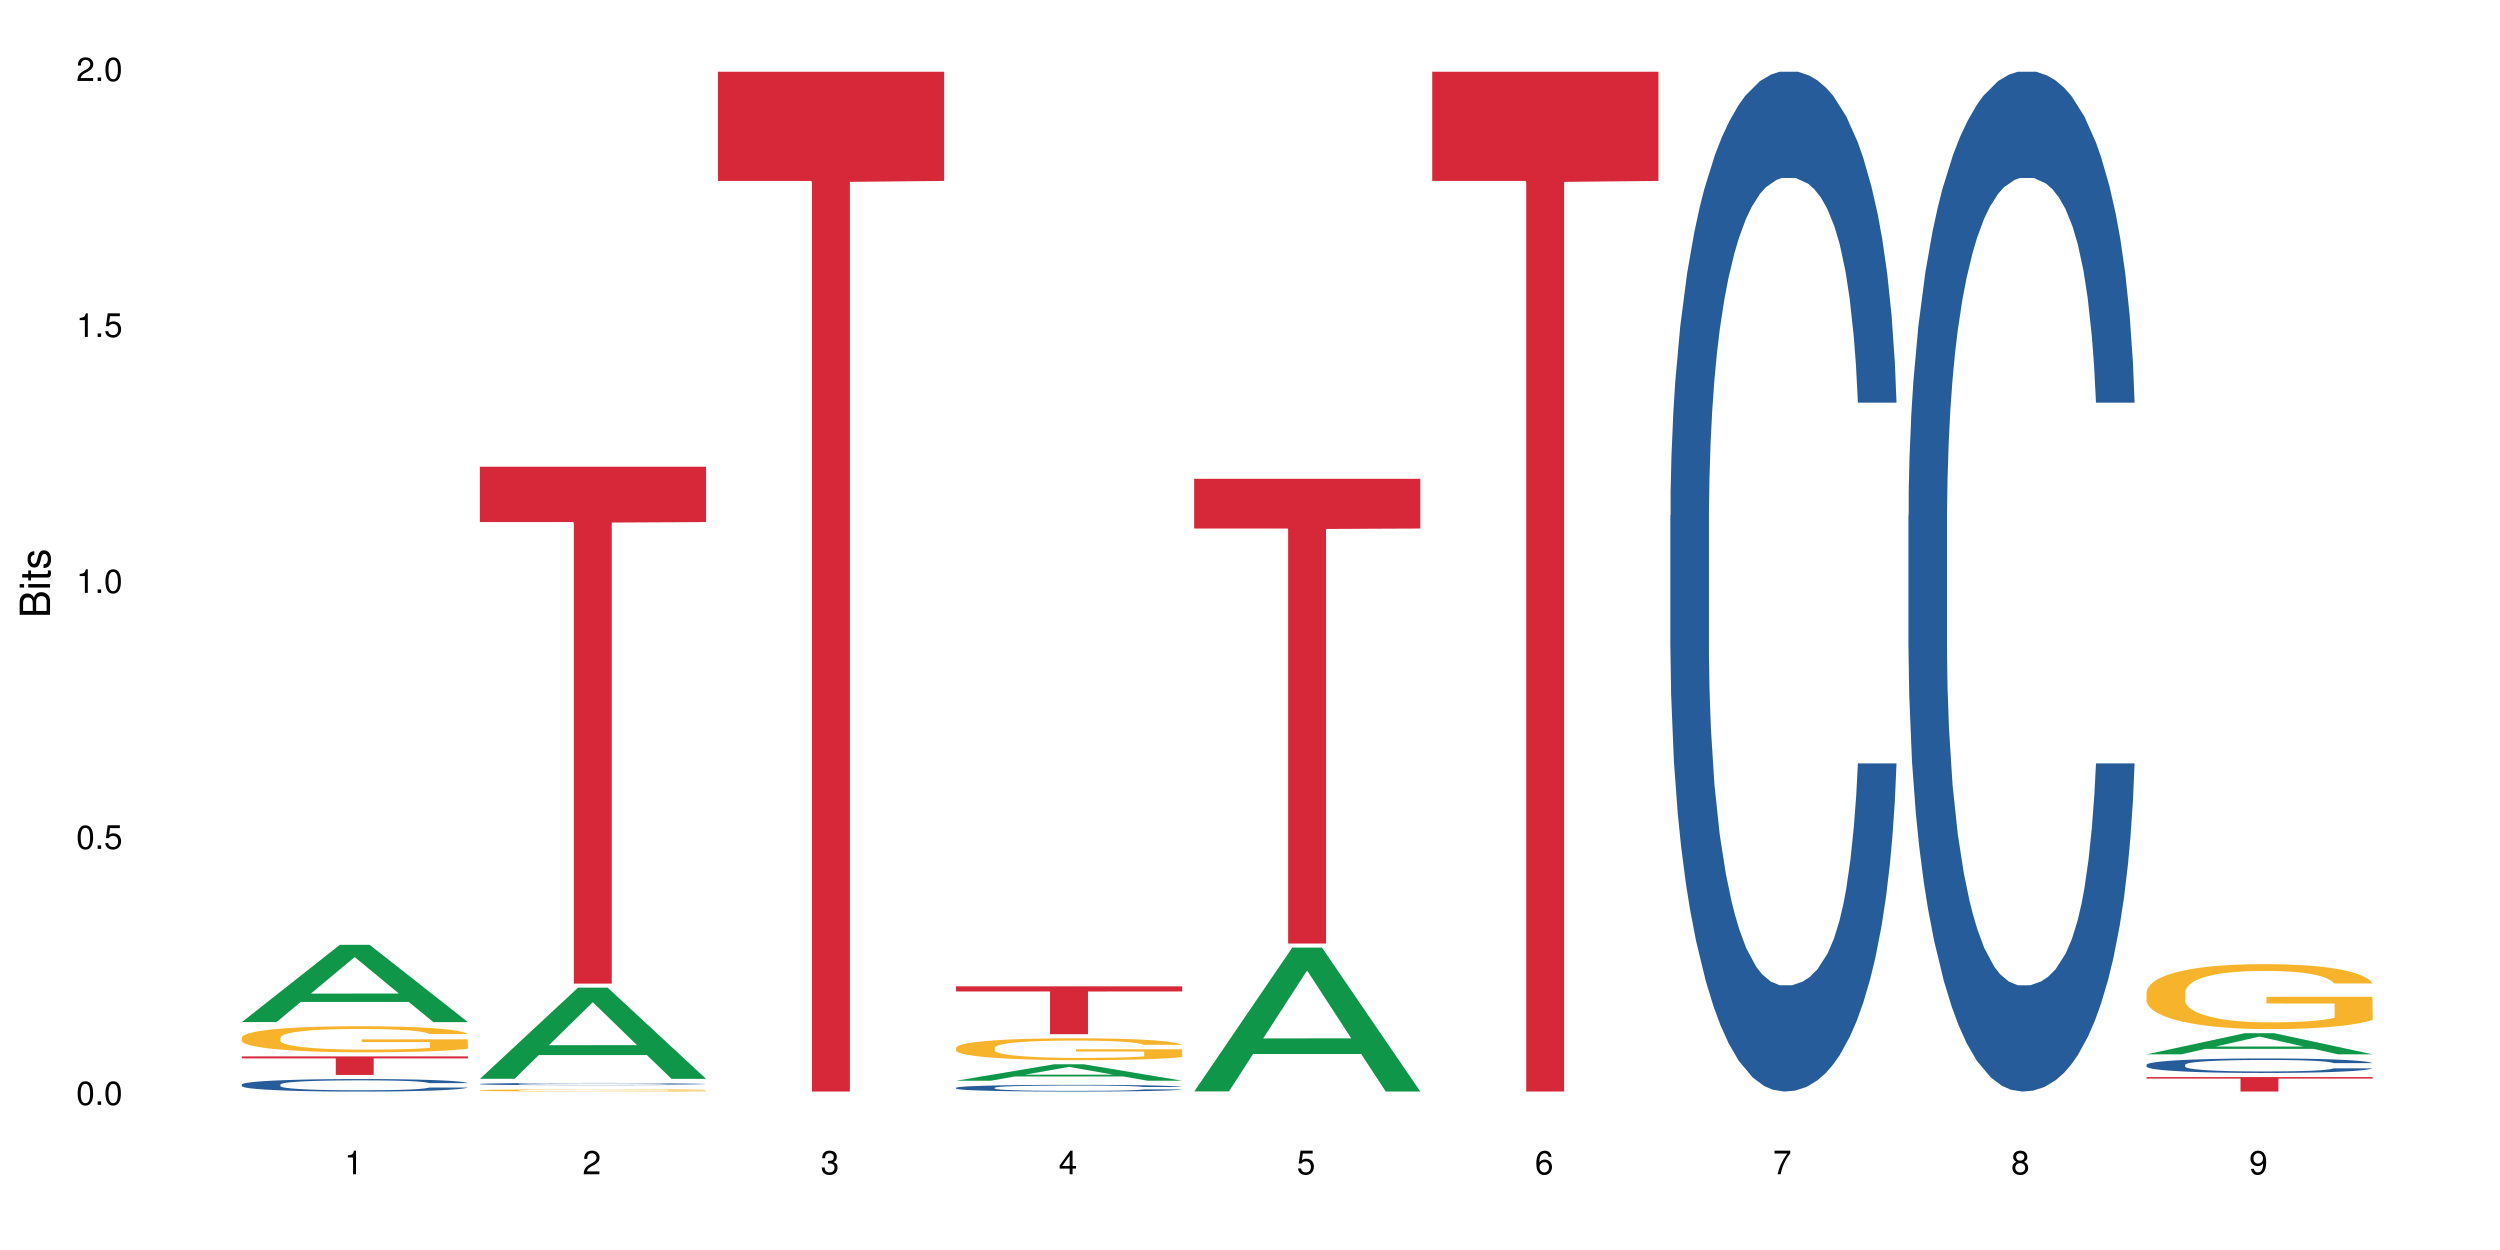 <?xml version="1.0" encoding="UTF-8"?>
<svg xmlns="http://www.w3.org/2000/svg" xmlns:xlink="http://www.w3.org/1999/xlink" width="720pt" height="360pt" viewBox="0 0 720 360" version="1.1">
<defs>
<g>
<symbol overflow="visible" id="glyph0-0">
<path style="stroke:none;" d=""/>
</symbol>
<symbol overflow="visible" id="glyph0-1">
<path style="stroke:none;" d="M 2.641 -6.797 C 2 -6.797 1.422 -6.531 1.078 -6.047 C 0.641 -5.453 0.406 -4.547 0.406 -3.297 C 0.406 -1 1.188 0.219 2.641 0.219 C 4.078 0.219 4.859 -1 4.859 -3.234 C 4.859 -4.562 4.656 -5.438 4.203 -6.047 C 3.844 -6.531 3.281 -6.797 2.641 -6.797 Z M 2.641 -6.047 C 3.547 -6.047 4 -5.125 4 -3.312 C 4 -1.375 3.562 -0.484 2.625 -0.484 C 1.734 -0.484 1.281 -1.422 1.281 -3.281 C 1.281 -5.141 1.734 -6.047 2.641 -6.047 Z M 2.641 -6.047 "/>
</symbol>
<symbol overflow="visible" id="glyph0-2">
<path style="stroke:none;" d="M 1.828 -1 L 0.828 -1 L 0.828 0 L 1.828 0 Z M 1.828 -1 "/>
</symbol>
<symbol overflow="visible" id="glyph0-3">
<path style="stroke:none;" d="M 4.562 -6.797 L 1.062 -6.797 L 0.547 -3.094 L 1.328 -3.094 C 1.719 -3.562 2.047 -3.734 2.578 -3.734 C 3.484 -3.734 4.062 -3.109 4.062 -2.094 C 4.062 -1.125 3.484 -0.531 2.578 -0.531 C 1.828 -0.531 1.375 -0.906 1.188 -1.672 L 0.328 -1.672 C 0.453 -1.109 0.547 -0.844 0.75 -0.594 C 1.125 -0.078 1.828 0.219 2.594 0.219 C 3.969 0.219 4.922 -0.781 4.922 -2.219 C 4.922 -3.562 4.031 -4.484 2.719 -4.484 C 2.25 -4.484 1.859 -4.359 1.469 -4.062 L 1.734 -5.969 L 4.562 -5.969 Z M 4.562 -6.797 "/>
</symbol>
<symbol overflow="visible" id="glyph0-4">
<path style="stroke:none;" d="M 2.484 -4.844 L 2.484 0 L 3.328 0 L 3.328 -6.797 L 2.766 -6.797 C 2.469 -5.75 2.281 -5.609 0.984 -5.453 L 0.984 -4.844 Z M 2.484 -4.844 "/>
</symbol>
<symbol overflow="visible" id="glyph0-5">
<path style="stroke:none;" d="M 4.859 -0.828 L 1.281 -0.828 C 1.359 -1.391 1.672 -1.75 2.5 -2.234 L 3.469 -2.75 C 4.406 -3.266 4.906 -3.969 4.906 -4.812 C 4.906 -5.375 4.672 -5.906 4.266 -6.266 C 3.859 -6.625 3.375 -6.797 2.719 -6.797 C 1.859 -6.797 1.219 -6.5 0.844 -5.922 C 0.609 -5.562 0.5 -5.125 0.484 -4.438 L 1.328 -4.438 C 1.359 -4.906 1.406 -5.188 1.531 -5.406 C 1.75 -5.812 2.188 -6.062 2.703 -6.062 C 3.469 -6.062 4.031 -5.516 4.031 -4.781 C 4.031 -4.25 3.719 -3.797 3.125 -3.438 L 2.234 -2.938 C 0.812 -2.141 0.406 -1.5 0.328 0 L 4.859 0 Z M 4.859 -0.828 "/>
</symbol>
<symbol overflow="visible" id="glyph0-6">
<path style="stroke:none;" d="M 2.125 -3.125 L 2.578 -3.125 C 3.516 -3.125 3.984 -2.703 3.984 -1.891 C 3.984 -1.031 3.469 -0.531 2.578 -0.531 C 1.656 -0.531 1.203 -0.984 1.156 -1.969 L 0.312 -1.969 C 0.344 -1.422 0.438 -1.078 0.609 -0.766 C 0.953 -0.109 1.625 0.219 2.547 0.219 C 3.953 0.219 4.859 -0.609 4.859 -1.906 C 4.859 -2.766 4.516 -3.25 3.703 -3.516 C 4.344 -3.766 4.656 -4.25 4.656 -4.938 C 4.656 -6.109 3.875 -6.797 2.578 -6.797 C 1.203 -6.797 0.484 -6.047 0.453 -4.609 L 1.297 -4.609 C 1.312 -5.016 1.344 -5.25 1.453 -5.453 C 1.641 -5.828 2.062 -6.062 2.594 -6.062 C 3.344 -6.062 3.797 -5.625 3.797 -4.906 C 3.797 -4.422 3.609 -4.141 3.25 -3.984 C 3.016 -3.891 2.719 -3.844 2.125 -3.844 Z M 2.125 -3.125 "/>
</symbol>
<symbol overflow="visible" id="glyph0-7">
<path style="stroke:none;" d="M 3.141 -1.625 L 3.141 0 L 3.984 0 L 3.984 -1.625 L 4.984 -1.625 L 4.984 -2.391 L 3.984 -2.391 L 3.984 -6.797 L 3.359 -6.797 L 0.266 -2.516 L 0.266 -1.625 Z M 3.141 -2.391 L 1 -2.391 L 3.141 -5.359 Z M 3.141 -2.391 "/>
</symbol>
<symbol overflow="visible" id="glyph0-8">
<path style="stroke:none;" d="M 4.781 -5.031 C 4.609 -6.141 3.891 -6.797 2.844 -6.797 C 2.094 -6.797 1.422 -6.438 1.031 -5.828 C 0.609 -5.172 0.406 -4.344 0.406 -3.094 C 0.406 -1.953 0.578 -1.234 0.984 -0.625 C 1.359 -0.078 1.953 0.219 2.703 0.219 C 3.984 0.219 4.922 -0.734 4.922 -2.078 C 4.922 -3.344 4.062 -4.234 2.844 -4.234 C 2.172 -4.234 1.641 -3.969 1.281 -3.469 C 1.281 -5.125 1.828 -6.047 2.797 -6.047 C 3.391 -6.047 3.797 -5.672 3.938 -5.031 Z M 2.734 -3.484 C 3.547 -3.484 4.062 -2.922 4.062 -2 C 4.062 -1.156 3.484 -0.531 2.703 -0.531 C 1.922 -0.531 1.328 -1.188 1.328 -2.047 C 1.328 -2.891 1.906 -3.484 2.734 -3.484 Z M 2.734 -3.484 "/>
</symbol>
<symbol overflow="visible" id="glyph0-9">
<path style="stroke:none;" d="M 4.984 -6.797 L 0.438 -6.797 L 0.438 -5.969 L 4.109 -5.969 C 2.5 -3.656 1.828 -2.234 1.328 0 L 2.219 0 C 2.594 -2.172 3.453 -4.047 4.984 -6.094 Z M 4.984 -6.797 "/>
</symbol>
<symbol overflow="visible" id="glyph0-10">
<path style="stroke:none;" d="M 3.75 -3.578 C 4.453 -4 4.688 -4.344 4.688 -4.984 C 4.688 -6.047 3.844 -6.797 2.641 -6.797 C 1.438 -6.797 0.594 -6.047 0.594 -4.984 C 0.594 -4.359 0.828 -4.016 1.516 -3.578 C 0.734 -3.203 0.359 -2.641 0.359 -1.891 C 0.359 -0.641 1.297 0.219 2.641 0.219 C 3.984 0.219 4.922 -0.641 4.922 -1.875 C 4.922 -2.641 4.531 -3.203 3.75 -3.578 Z M 2.641 -6.047 C 3.359 -6.047 3.812 -5.625 3.812 -4.969 C 3.812 -4.344 3.344 -3.922 2.641 -3.922 C 1.922 -3.922 1.453 -4.344 1.453 -4.984 C 1.453 -5.625 1.922 -6.047 2.641 -6.047 Z M 2.641 -3.203 C 3.484 -3.203 4.062 -2.672 4.062 -1.875 C 4.062 -1.062 3.484 -0.531 2.625 -0.531 C 1.797 -0.531 1.219 -1.078 1.219 -1.875 C 1.219 -2.672 1.797 -3.203 2.641 -3.203 Z M 2.641 -3.203 "/>
</symbol>
<symbol overflow="visible" id="glyph0-11">
<path style="stroke:none;" d="M 0.516 -1.547 C 0.672 -0.438 1.406 0.219 2.438 0.219 C 3.188 0.219 3.859 -0.141 4.266 -0.75 C 4.688 -1.406 4.891 -2.25 4.891 -3.484 C 4.891 -4.625 4.703 -5.359 4.312 -5.953 C 3.938 -6.5 3.344 -6.797 2.594 -6.797 C 1.297 -6.797 0.359 -5.844 0.359 -4.516 C 0.359 -3.25 1.234 -2.344 2.453 -2.344 C 3.094 -2.344 3.562 -2.578 4.016 -3.109 C 4 -1.453 3.469 -0.531 2.5 -0.531 C 1.906 -0.531 1.484 -0.906 1.359 -1.547 Z M 2.578 -6.062 C 3.375 -6.062 3.969 -5.406 3.969 -4.531 C 3.969 -3.688 3.375 -3.094 2.547 -3.094 C 1.734 -3.094 1.234 -3.672 1.234 -4.578 C 1.234 -5.438 1.797 -6.062 2.578 -6.062 Z M 2.578 -6.062 "/>
</symbol>
<symbol overflow="visible" id="glyph1-0">
<path style="stroke:none;" d=""/>
</symbol>
<symbol overflow="visible" id="glyph1-1">
<path style="stroke:none;" d="M 0 -0.953 L 0 -4.891 C 0 -5.719 -0.234 -6.344 -0.734 -6.797 C -1.188 -7.234 -1.812 -7.469 -2.5 -7.469 C -3.547 -7.469 -4.188 -7 -4.625 -5.875 C -4.984 -6.672 -5.641 -7.094 -6.531 -7.094 C -7.156 -7.094 -7.734 -6.859 -8.141 -6.391 C -8.562 -5.938 -8.75 -5.344 -8.75 -4.5 L -8.75 -0.953 Z M -4.984 -2.062 L -7.766 -2.062 L -7.766 -4.219 C -7.766 -4.844 -7.688 -5.203 -7.453 -5.5 C -7.219 -5.812 -6.859 -5.969 -6.375 -5.969 C -5.906 -5.969 -5.531 -5.812 -5.297 -5.5 C -5.062 -5.203 -4.984 -4.844 -4.984 -4.219 Z M -0.984 -2.062 L -4 -2.062 L -4 -4.781 C -4 -5.328 -3.859 -5.688 -3.578 -5.953 C -3.297 -6.219 -2.922 -6.359 -2.484 -6.359 C -2.062 -6.359 -1.688 -6.219 -1.406 -5.953 C -1.109 -5.688 -0.984 -5.328 -0.984 -4.781 Z M -0.984 -2.062 "/>
</symbol>
<symbol overflow="visible" id="glyph1-2">
<path style="stroke:none;" d="M -6.281 -1.797 L -6.281 -0.797 L 0 -0.797 L 0 -1.797 Z M -8.75 -1.797 L -8.75 -0.797 L -7.484 -0.797 L -7.484 -1.797 Z M -8.75 -1.797 "/>
</symbol>
<symbol overflow="visible" id="glyph1-3">
<path style="stroke:none;" d="M -6.281 -3.047 L -6.281 -2.016 L -8.016 -2.016 L -8.016 -1.016 L -6.281 -1.016 L -6.281 -0.172 L -5.469 -0.172 L -5.469 -1.016 L -0.719 -1.016 C -0.078 -1.016 0.281 -1.453 0.281 -2.234 C 0.281 -2.469 0.25 -2.719 0.188 -3.047 L -0.641 -3.047 C -0.609 -2.922 -0.594 -2.766 -0.594 -2.562 C -0.594 -2.141 -0.719 -2.016 -1.156 -2.016 L -5.469 -2.016 L -5.469 -3.047 Z M -6.281 -3.047 "/>
</symbol>
<symbol overflow="visible" id="glyph1-4">
<path style="stroke:none;" d="M -4.531 -5.25 C -5.766 -5.25 -6.469 -4.422 -6.469 -2.969 C -6.469 -1.516 -5.719 -0.562 -4.547 -0.562 C -3.562 -0.562 -3.094 -1.062 -2.734 -2.562 L -2.516 -3.484 C -2.344 -4.188 -2.094 -4.469 -1.625 -4.469 C -1.047 -4.469 -0.641 -3.875 -0.641 -3 C -0.641 -2.453 -0.797 -2 -1.062 -1.75 C -1.25 -1.594 -1.422 -1.531 -1.875 -1.469 L -1.875 -0.406 C -0.422 -0.453 0.281 -1.266 0.281 -2.922 C 0.281 -4.5 -0.5 -5.516 -1.719 -5.516 C -2.656 -5.516 -3.172 -4.984 -3.469 -3.734 L -3.703 -2.766 C -3.891 -1.953 -4.156 -1.609 -4.594 -1.609 C -5.172 -1.609 -5.547 -2.125 -5.547 -2.938 C -5.547 -3.75 -5.203 -4.172 -4.531 -4.203 Z M -4.531 -5.25 "/>
</symbol>
</g>
</defs>
<g id="surface14746">
<rect x="0" y="0" width="720" height="360" style="fill:rgb(100%,100%,100%);fill-opacity:1;stroke:none;"/>
<path style=" stroke:none;fill-rule:nonzero;fill:rgb(6.275%,58.824%,28.235%);fill-opacity:1;" d="M 69.629 294.359 L 69.699 294.34 L 97.887 272.094 L 106.445 272.094 L 134.773 294.379 L 124.82 294.379 L 117.719 288.562 L 86.609 288.562 L 79.652 294.359 L 69.629 294.359 L 89.602 286.156 L 114.867 286.137 L 102.27 275.734 L 102.129 275.715 L 101.992 275.777 L 89.535 286.137 L 89.602 286.156 Z M 69.629 294.359 "/>
<path style=" stroke:none;fill-rule:nonzero;fill:rgb(14.51%,36.078%,60%);fill-opacity:1;" d="M 69.629 312.336 L 69.707 312.332 L 69.707 312.254 L 69.945 312.129 L 70.504 311.973 L 71.059 311.863 L 72.488 311.668 L 74.477 311.48 L 76.539 311.336 L 78.051 311.25 L 79.402 311.184 L 82.5 311.062 L 84.484 311 L 86.629 310.945 L 89.25 310.887 L 91.156 310.855 L 95.449 310.805 L 98.625 310.781 L 101.09 310.77 L 106.41 310.77 L 109.59 310.781 L 111.891 310.801 L 114.434 310.824 L 116.578 310.855 L 120.312 310.93 L 123.648 311.02 L 125.16 311.074 L 127.543 311.176 L 129.371 311.273 L 130.641 311.359 L 132.07 311.48 L 133.34 311.629 L 134.293 311.797 L 134.773 311.938 L 123.648 311.938 L 123.094 311.809 L 122.457 311.703 L 121.266 311.57 L 120.074 311.473 L 118.406 311.379 L 116.898 311.316 L 114.832 311.254 L 113.004 311.215 L 111.098 311.184 L 109.27 311.164 L 105.773 311.145 L 101.723 311.145 L 100.215 311.152 L 97.117 311.18 L 95.449 311.199 L 93.066 311.246 L 91.395 311.289 L 89.41 311.355 L 88.059 311.41 L 86.391 311.496 L 85.199 311.574 L 83.848 311.68 L 83.055 311.766 L 82.34 311.855 L 81.703 311.965 L 81.227 312.078 L 80.91 312.203 L 80.75 312.32 L 80.75 312.832 L 80.91 312.949 L 81.309 313.086 L 82.34 313.289 L 83.848 313.461 L 85.598 313.602 L 87.266 313.699 L 88.219 313.746 L 89.488 313.797 L 91.477 313.863 L 94.336 313.93 L 96.004 313.957 L 98.547 313.98 L 101.168 313.996 L 104.664 313.996 L 107.762 313.98 L 109.828 313.965 L 111.973 313.941 L 114.91 313.883 L 116.738 313.832 L 118.328 313.77 L 119.52 313.707 L 120.312 313.652 L 121.504 313.551 L 122.457 313.438 L 123.172 313.324 L 123.648 313.211 L 134.773 313.211 L 134.293 313.344 L 133.578 313.473 L 132.863 313.566 L 131.754 313.684 L 130.48 313.785 L 128.656 313.898 L 127.145 313.977 L 125.16 314.059 L 123.332 314.121 L 121.348 314.176 L 118.406 314.242 L 116.5 314.273 L 114.434 314.305 L 111.973 314.332 L 108.875 314.355 L 105.535 314.367 L 102.438 314.371 L 99.102 314.363 L 96.641 314.352 L 93.383 314.32 L 89.332 314.262 L 86.391 314.199 L 84.086 314.137 L 82.102 314.07 L 79.879 313.98 L 77.016 313.836 L 75.27 313.727 L 74.078 313.633 L 72.727 313.504 L 71.773 313.391 L 70.66 313.207 L 69.867 312.973 L 69.629 312.789 Z M 69.629 312.336 "/>
<path style=" stroke:none;fill-rule:nonzero;fill:rgb(96.863%,70.196%,16.863%);fill-opacity:1;" d="M 69.629 298.777 L 69.707 298.77 L 69.707 298.633 L 70.027 298.324 L 70.82 297.898 L 71.855 297.551 L 72.965 297.273 L 73.68 297.129 L 74.871 296.926 L 75.906 296.773 L 78.527 296.465 L 81.863 296.176 L 83.691 296.055 L 85.758 295.938 L 88.695 295.809 L 90.047 295.758 L 94.176 295.648 L 98.863 295.582 L 104.027 295.559 L 106.41 295.566 L 109.668 295.594 L 114.117 295.668 L 116.66 295.738 L 118.645 295.809 L 120.711 295.895 L 123.254 296.031 L 125.637 296.199 L 127.543 296.363 L 129.449 296.566 L 131.039 296.789 L 132.387 297.027 L 133.578 297.316 L 134.293 297.555 L 134.773 297.797 L 123.73 297.797 L 123.094 297.555 L 122.379 297.371 L 121.188 297.145 L 119.996 296.98 L 118.805 296.848 L 116.578 296.672 L 114.672 296.562 L 112.289 296.465 L 109.984 296.402 L 107.363 296.363 L 105.773 296.348 L 101.566 296.348 L 97.75 296.398 L 95.527 296.453 L 93.938 296.508 L 91.715 296.609 L 90.363 296.691 L 89.57 296.746 L 87.188 296.961 L 85.598 297.152 L 84.723 297.281 L 83.609 297.488 L 82.816 297.672 L 81.941 297.945 L 81.465 298.152 L 80.832 298.621 L 80.75 299.855 L 80.988 300.113 L 81.465 300.395 L 82.102 300.645 L 83.055 300.902 L 84.008 301.102 L 85.676 301.371 L 87.105 301.547 L 88.219 301.664 L 90.363 301.852 L 91.238 301.914 L 93.305 302.035 L 95.449 302.133 L 98.07 302.215 L 100.055 302.254 L 103.234 302.289 L 107.285 302.289 L 112.051 302.25 L 115.07 302.195 L 117.137 302.141 L 118.484 302.09 L 120.152 302.016 L 121.348 301.945 L 122.457 301.871 L 123.809 301.754 L 123.809 300.113 L 104.188 300.109 L 104.188 299.34 L 134.691 299.332 L 134.773 302.016 L 133.102 302.199 L 131.039 302.379 L 129.051 302.516 L 126.984 302.633 L 124.047 302.762 L 121.664 302.844 L 118.008 302.941 L 114.672 303.004 L 111.176 303.043 L 108.078 303.066 L 104.426 303.07 L 101.168 303.059 L 97.672 303.016 L 94.891 302.961 L 92.352 302.895 L 89.809 302.805 L 86.629 302.66 L 84.562 302.543 L 82.418 302.398 L 80.273 302.227 L 78.367 302.043 L 77.098 301.898 L 75.824 301.734 L 74.477 301.527 L 73.203 301.293 L 72.25 301.082 L 71.379 300.844 L 70.742 300.617 L 70.105 300.309 L 69.789 300.059 L 69.629 299.848 Z M 69.629 298.777 "/>
<path style=" stroke:none;fill-rule:nonzero;fill:rgb(83.922%,15.686%,22.353%);fill-opacity:1;" d="M 69.629 304.25 L 134.773 304.25 L 134.773 304.824 L 107.621 304.828 L 107.621 309.59 L 96.699 309.59 L 96.699 304.832 L 96.543 304.824 L 69.629 304.824 Z M 69.629 304.25 "/>
<path style=" stroke:none;fill-rule:nonzero;fill:rgb(6.275%,58.824%,28.235%);fill-opacity:1;" d="M 138.199 310.688 L 138.27 310.664 L 166.457 284.449 L 175.016 284.449 L 203.344 310.711 L 193.391 310.711 L 186.293 303.855 L 155.18 303.855 L 148.223 310.688 L 138.199 310.688 L 158.176 301.02 L 183.438 300.996 L 170.84 288.738 L 170.703 288.715 L 170.562 288.789 L 158.105 300.996 L 158.176 301.02 Z M 138.199 310.688 "/>
<path style=" stroke:none;fill-rule:nonzero;fill:rgb(14.51%,36.078%,60%);fill-opacity:1;" d="M 138.199 312.176 L 138.281 312.172 L 138.281 312.16 L 138.52 312.137 L 139.074 312.109 L 139.629 312.09 L 141.059 312.055 L 143.047 312.02 L 145.113 311.992 L 146.621 311.977 L 147.973 311.965 L 151.07 311.945 L 153.055 311.934 L 155.199 311.922 L 157.82 311.914 L 159.73 311.906 L 164.02 311.898 L 167.195 311.895 L 169.66 311.891 L 174.98 311.891 L 178.16 311.895 L 180.465 311.895 L 183.004 311.902 L 185.148 311.906 L 188.883 311.918 L 192.219 311.938 L 193.73 311.945 L 196.113 311.965 L 197.941 311.98 L 199.211 311.996 L 200.641 312.02 L 201.914 312.047 L 202.867 312.078 L 203.344 312.102 L 192.219 312.102 L 191.664 312.078 L 191.027 312.059 L 189.836 312.035 L 188.645 312.02 L 186.977 312 L 185.469 311.988 L 183.402 311.977 L 181.574 311.973 L 179.668 311.965 L 177.84 311.961 L 174.348 311.957 L 170.293 311.957 L 168.785 311.961 L 165.688 311.965 L 164.02 311.969 L 161.637 311.977 L 159.969 311.984 L 157.98 311.996 L 156.629 312.008 L 154.961 312.023 L 153.77 312.035 L 152.422 312.055 L 151.625 312.07 L 150.91 312.086 L 150.273 312.105 L 149.797 312.129 L 149.48 312.148 L 149.32 312.172 L 149.32 312.262 L 149.48 312.285 L 149.879 312.309 L 150.91 312.344 L 152.422 312.379 L 154.168 312.402 L 155.836 312.418 L 156.789 312.43 L 158.059 312.438 L 160.047 312.449 L 162.906 312.461 L 164.574 312.465 L 167.117 312.473 L 176.332 312.473 L 178.398 312.469 L 180.543 312.465 L 183.48 312.453 L 185.309 312.445 L 186.898 312.434 L 188.09 312.422 L 188.883 312.41 L 190.074 312.395 L 191.027 312.371 L 191.742 312.352 L 192.219 312.332 L 203.344 312.332 L 202.867 312.355 L 202.152 312.379 L 201.438 312.395 L 200.324 312.418 L 199.051 312.434 L 197.227 312.457 L 195.715 312.469 L 193.73 312.484 L 191.902 312.496 L 189.918 312.508 L 186.977 312.52 L 185.07 312.523 L 183.004 312.527 L 180.543 312.535 L 177.445 312.539 L 174.109 312.539 L 171.008 312.543 L 167.672 312.539 L 165.211 312.539 L 161.953 312.531 L 157.902 312.523 L 154.961 312.512 L 152.66 312.5 L 150.672 312.488 L 148.449 312.473 L 145.59 312.445 L 143.84 312.426 L 142.648 312.406 L 141.297 312.387 L 140.344 312.363 L 139.234 312.332 L 138.438 312.289 L 138.199 312.258 Z M 138.199 312.176 "/>
<path style=" stroke:none;fill-rule:nonzero;fill:rgb(96.863%,70.196%,16.863%);fill-opacity:1;" d="M 138.199 314 L 138.281 314 L 138.281 313.988 L 138.598 313.961 L 139.391 313.922 L 140.426 313.895 L 141.535 313.867 L 142.25 313.855 L 143.441 313.84 L 144.477 313.824 L 147.098 313.801 L 150.434 313.773 L 152.262 313.762 L 154.328 313.754 L 157.266 313.742 L 158.617 313.738 L 162.746 313.727 L 167.434 313.723 L 172.598 313.719 L 174.98 313.723 L 178.238 313.723 L 182.688 313.73 L 185.23 313.734 L 187.215 313.742 L 189.281 313.75 L 191.824 313.762 L 194.207 313.777 L 196.113 313.789 L 198.02 313.809 L 199.609 313.828 L 200.957 313.848 L 202.152 313.871 L 202.867 313.895 L 203.344 313.914 L 192.301 313.914 L 191.664 313.895 L 190.949 313.879 L 189.758 313.859 L 188.566 313.844 L 187.375 313.832 L 185.148 313.816 L 183.242 313.809 L 180.859 313.801 L 178.555 313.793 L 175.934 313.789 L 170.137 313.789 L 166.324 313.793 L 164.098 313.797 L 162.508 313.801 L 160.285 313.812 L 158.934 313.82 L 158.141 313.824 L 155.758 313.84 L 154.168 313.859 L 153.293 313.871 L 152.184 313.887 L 151.387 313.902 L 150.512 313.926 L 150.035 313.945 L 149.402 313.984 L 149.32 314.094 L 149.559 314.113 L 150.035 314.141 L 150.672 314.16 L 151.625 314.184 L 152.578 314.199 L 154.246 314.223 L 155.676 314.238 L 156.789 314.25 L 158.934 314.266 L 159.809 314.27 L 161.875 314.281 L 164.02 314.289 L 166.641 314.297 L 168.625 314.301 L 171.805 314.305 L 175.855 314.305 L 180.621 314.301 L 183.641 314.293 L 185.707 314.289 L 187.059 314.285 L 188.727 314.277 L 189.918 314.273 L 191.027 314.266 L 192.379 314.258 L 192.379 314.113 L 172.758 314.113 L 172.758 314.047 L 203.262 314.047 L 203.344 314.277 L 201.676 314.297 L 199.609 314.312 L 197.621 314.324 L 195.559 314.332 L 192.617 314.344 L 190.234 314.352 L 186.578 314.359 L 183.242 314.363 L 179.746 314.367 L 176.648 314.371 L 169.738 314.371 L 166.242 314.367 L 163.461 314.359 L 160.922 314.355 L 158.379 314.348 L 155.199 314.336 L 153.137 314.324 L 150.988 314.312 L 148.844 314.297 L 146.938 314.281 L 145.668 314.27 L 144.398 314.254 L 143.047 314.238 L 141.773 314.219 L 140.82 314.199 L 139.949 314.176 L 139.312 314.156 L 138.676 314.133 L 138.359 314.109 L 138.199 314.09 Z M 138.199 314 "/>
<path style=" stroke:none;fill-rule:nonzero;fill:rgb(83.922%,15.686%,22.353%);fill-opacity:1;" d="M 138.199 134.422 L 203.344 134.422 L 203.344 150.355 L 176.191 150.496 L 176.191 283.27 L 165.27 283.27 L 165.27 150.637 L 165.113 150.355 L 138.199 150.355 Z M 138.199 134.422 "/>
<path style=" stroke:none;fill-rule:nonzero;fill:rgb(83.922%,15.686%,22.353%);fill-opacity:1;" d="M 206.77 20.664 L 271.914 20.664 L 271.914 52.102 L 244.766 52.379 L 244.766 314.371 L 233.84 314.371 L 233.84 52.652 L 233.684 52.102 L 206.77 52.102 Z M 206.77 20.664 "/>
<path style=" stroke:none;fill-rule:nonzero;fill:rgb(6.275%,58.824%,28.235%);fill-opacity:1;" d="M 275.34 311.25 L 275.41 311.246 L 303.598 306.512 L 312.156 306.512 L 340.484 311.254 L 330.531 311.254 L 323.434 310.016 L 292.324 310.016 L 285.363 311.25 L 275.34 311.25 L 295.316 309.504 L 320.578 309.5 L 307.98 307.285 L 307.844 307.281 L 307.703 307.293 L 295.246 309.5 L 295.316 309.504 Z M 275.34 311.25 "/>
<path style=" stroke:none;fill-rule:nonzero;fill:rgb(14.51%,36.078%,60%);fill-opacity:1;" d="M 275.34 313.277 L 275.422 313.273 L 275.422 313.23 L 275.66 313.164 L 276.215 313.078 L 276.77 313.02 L 278.203 312.918 L 280.188 312.816 L 282.254 312.738 L 283.762 312.691 L 285.113 312.656 L 288.211 312.59 L 290.195 312.559 L 292.344 312.527 L 294.965 312.496 L 296.871 312.48 L 301.16 312.449 L 304.336 312.438 L 306.801 312.434 L 312.121 312.434 L 315.301 312.441 L 317.605 312.449 L 320.148 312.465 L 322.293 312.48 L 326.023 312.52 L 329.363 312.566 L 330.871 312.598 L 333.254 312.652 L 335.082 312.703 L 336.352 312.75 L 337.781 312.816 L 339.055 312.895 L 340.008 312.984 L 340.484 313.062 L 329.363 313.062 L 328.805 312.992 L 328.172 312.938 L 326.977 312.863 L 325.785 312.812 L 324.117 312.762 L 322.609 312.727 L 320.543 312.691 L 318.715 312.672 L 316.809 312.656 L 314.984 312.645 L 311.488 312.633 L 307.438 312.633 L 305.926 312.637 L 302.828 312.652 L 301.16 312.664 L 298.777 312.691 L 297.109 312.711 L 295.121 312.75 L 293.773 312.777 L 292.105 312.824 L 290.91 312.863 L 289.562 312.922 L 288.766 312.969 L 288.051 313.016 L 287.418 313.074 L 286.941 313.137 L 286.621 313.203 L 286.465 313.266 L 286.465 313.543 L 286.621 313.605 L 287.02 313.68 L 288.051 313.789 L 289.562 313.883 L 291.309 313.957 L 292.977 314.008 L 293.93 314.035 L 295.203 314.062 L 297.188 314.098 L 300.047 314.133 L 301.715 314.148 L 304.258 314.16 L 306.879 314.168 L 310.375 314.168 L 313.473 314.16 L 315.539 314.152 L 317.684 314.137 L 320.625 314.109 L 322.449 314.082 L 324.039 314.047 L 325.23 314.012 L 326.023 313.984 L 327.219 313.93 L 328.172 313.871 L 328.887 313.809 L 329.363 313.746 L 340.484 313.746 L 340.008 313.816 L 339.293 313.887 L 338.578 313.938 L 337.465 314 L 336.195 314.055 L 334.367 314.117 L 332.855 314.156 L 330.871 314.203 L 329.043 314.234 L 327.059 314.266 L 324.117 314.301 L 322.211 314.32 L 320.148 314.336 L 317.684 314.348 L 314.586 314.363 L 311.25 314.367 L 308.152 314.371 L 304.812 314.367 L 302.352 314.359 L 299.094 314.344 L 295.043 314.312 L 292.105 314.277 L 289.801 314.246 L 287.812 314.211 L 285.59 314.16 L 282.73 314.082 L 280.98 314.023 L 279.789 313.973 L 278.441 313.906 L 277.488 313.844 L 276.375 313.742 L 275.578 313.617 L 275.34 313.52 Z M 275.34 313.277 "/>
<path style=" stroke:none;fill-rule:nonzero;fill:rgb(96.863%,70.196%,16.863%);fill-opacity:1;" d="M 275.34 301.727 L 275.422 301.723 L 275.422 301.605 L 275.738 301.348 L 276.531 300.992 L 277.566 300.695 L 278.68 300.469 L 279.395 300.348 L 280.586 300.172 L 281.617 300.047 L 284.238 299.789 L 287.574 299.547 L 289.402 299.441 L 291.469 299.344 L 294.406 299.234 L 295.758 299.195 L 299.891 299.102 L 304.574 299.047 L 309.738 299.027 L 312.121 299.035 L 315.379 299.059 L 319.828 299.121 L 322.371 299.176 L 324.355 299.234 L 326.422 299.309 L 328.965 299.426 L 331.348 299.562 L 333.254 299.703 L 335.16 299.875 L 336.75 300.059 L 338.102 300.258 L 339.293 300.5 L 340.008 300.703 L 340.484 300.906 L 329.441 300.906 L 328.805 300.703 L 328.09 300.547 L 326.898 300.359 L 325.707 300.219 L 324.516 300.109 L 322.293 299.961 L 320.387 299.867 L 318 299.789 L 315.699 299.734 L 313.078 299.703 L 311.488 299.691 L 307.277 299.691 L 303.465 299.73 L 301.238 299.777 L 299.652 299.824 L 297.426 299.91 L 296.074 299.977 L 295.281 300.023 L 292.898 300.203 L 291.309 300.363 L 290.434 300.473 L 289.324 300.645 L 288.527 300.801 L 287.656 301.031 L 287.18 301.203 L 286.543 301.594 L 286.465 302.633 L 286.703 302.852 L 287.18 303.086 L 287.812 303.293 L 288.766 303.512 L 289.719 303.68 L 291.387 303.902 L 292.82 304.051 L 293.93 304.152 L 296.074 304.305 L 296.949 304.359 L 299.016 304.461 L 301.16 304.543 L 303.781 304.609 L 305.766 304.645 L 308.945 304.676 L 312.996 304.676 L 317.762 304.641 L 320.781 304.594 L 322.848 304.547 L 324.199 304.508 L 325.867 304.445 L 327.059 304.387 L 328.172 304.324 L 329.52 304.227 L 329.52 302.852 L 309.898 302.844 L 309.898 302.199 L 340.402 302.195 L 340.484 304.445 L 338.816 304.598 L 336.75 304.75 L 334.766 304.863 L 332.699 304.961 L 329.758 305.07 L 327.375 305.141 L 323.723 305.223 L 320.387 305.273 L 316.891 305.309 L 313.793 305.324 L 310.137 305.332 L 306.879 305.32 L 303.383 305.285 L 300.605 305.238 L 298.062 305.18 L 295.52 305.105 L 292.344 304.984 L 290.277 304.887 L 288.133 304.766 L 285.988 304.621 L 284.078 304.469 L 282.809 304.348 L 281.539 304.207 L 280.188 304.035 L 278.918 303.84 L 277.965 303.66 L 277.09 303.461 L 276.453 303.27 L 275.816 303.012 L 275.5 302.805 L 275.34 302.625 Z M 275.34 301.727 "/>
<path style=" stroke:none;fill-rule:nonzero;fill:rgb(83.922%,15.686%,22.353%);fill-opacity:1;" d="M 275.34 284.066 L 340.484 284.066 L 340.484 285.539 L 313.336 285.555 L 313.336 297.848 L 302.41 297.848 L 302.41 285.566 L 302.254 285.539 L 275.34 285.539 Z M 275.34 284.066 "/>
<path style=" stroke:none;fill-rule:nonzero;fill:rgb(6.275%,58.824%,28.235%);fill-opacity:1;" d="M 343.914 314.332 L 343.98 314.293 L 372.168 272.91 L 380.73 272.91 L 409.055 314.371 L 399.102 314.371 L 392.004 303.547 L 360.895 303.547 L 353.934 314.332 L 343.914 314.332 L 363.887 299.07 L 389.148 299.031 L 376.555 279.684 L 376.414 279.645 L 376.273 279.762 L 363.816 299.031 L 363.887 299.07 Z M 343.914 314.332 "/>
<path style=" stroke:none;fill-rule:nonzero;fill:rgb(83.922%,15.686%,22.353%);fill-opacity:1;" d="M 343.914 137.887 L 409.055 137.887 L 409.055 152.215 L 381.906 152.34 L 381.906 271.73 L 370.98 271.73 L 370.98 152.465 L 370.824 152.215 L 343.914 152.215 Z M 343.914 137.887 "/>
<path style=" stroke:none;fill-rule:nonzero;fill:rgb(83.922%,15.686%,22.353%);fill-opacity:1;" d="M 412.484 20.664 L 477.625 20.664 L 477.625 52.102 L 450.477 52.379 L 450.477 314.371 L 439.555 314.371 L 439.555 52.652 L 439.395 52.102 L 412.484 52.102 Z M 412.484 20.664 "/>
<path style=" stroke:none;fill-rule:nonzero;fill:rgb(14.51%,36.078%,60%);fill-opacity:1;" d="M 481.055 148.457 L 481.133 148.188 L 481.133 141.742 L 481.371 131.543 L 481.926 118.656 L 482.484 109.797 L 483.914 93.957 L 485.898 78.652 L 487.965 66.84 L 489.473 59.859 L 490.824 54.492 L 493.922 44.559 L 495.91 39.457 L 498.055 34.891 L 500.676 30.328 L 502.582 27.645 L 506.871 23.348 L 510.051 21.469 L 512.512 20.664 L 517.836 20.664 L 521.012 21.738 L 523.316 23.078 L 525.859 25.227 L 528.004 27.645 L 531.738 33.551 L 535.074 41.066 L 536.582 45.363 L 538.965 53.684 L 540.793 61.738 L 542.066 68.719 L 543.496 78.652 L 544.766 90.734 L 545.719 104.426 L 546.195 115.969 L 535.074 115.969 L 534.52 105.23 L 533.883 96.91 L 532.691 85.902 L 531.5 78.117 L 529.832 70.332 L 528.32 65.23 L 526.254 60.129 L 524.43 56.906 L 522.523 54.492 L 520.695 52.879 L 517.199 51.27 L 513.148 51.27 L 511.637 51.805 L 508.539 53.953 L 506.871 55.832 L 504.488 59.59 L 502.82 63.082 L 500.836 68.449 L 499.484 73.016 L 497.816 79.996 L 496.625 86.172 L 495.273 95.031 L 494.48 101.742 L 493.766 109.258 L 493.129 118.117 L 492.652 127.516 L 492.336 137.449 L 492.176 147.113 L 492.176 188.727 L 492.336 198.391 L 492.73 209.668 L 493.766 226.043 L 495.273 240.273 L 497.02 251.547 L 498.691 259.602 L 499.645 263.359 L 500.914 267.656 L 502.898 273.027 L 505.762 278.395 L 507.43 280.543 L 509.969 282.691 L 512.594 283.766 L 516.086 283.766 L 519.184 282.691 L 521.25 281.348 L 523.395 279.199 L 526.336 274.637 L 528.164 270.34 L 529.75 265.242 L 530.941 260.141 L 531.738 255.844 L 532.93 247.52 L 533.883 238.395 L 534.598 228.996 L 535.074 219.867 L 546.195 219.867 L 545.719 230.609 L 545.004 241.078 L 544.289 248.863 L 543.176 258.262 L 541.906 266.582 L 540.078 275.98 L 538.57 282.152 L 536.582 288.867 L 534.758 293.969 L 532.77 298.531 L 529.832 303.898 L 527.926 306.586 L 525.859 309 L 523.395 311.148 L 520.297 313.027 L 516.961 314.102 L 513.863 314.371 L 510.527 313.832 L 508.062 312.762 L 504.805 310.344 L 500.754 305.512 L 497.816 300.41 L 495.512 295.309 L 493.527 289.941 L 491.301 282.691 L 488.441 270.879 L 486.695 261.75 L 485.504 254.234 L 484.152 243.762 L 483.199 234.367 L 482.086 219.332 L 481.293 200.27 L 481.055 185.504 Z M 481.055 148.457 "/>
<path style=" stroke:none;fill-rule:nonzero;fill:rgb(14.51%,36.078%,60%);fill-opacity:1;" d="M 549.625 148.457 L 549.703 148.188 L 549.703 141.742 L 549.941 131.543 L 550.496 118.656 L 551.055 109.797 L 552.484 93.957 L 554.469 78.652 L 556.535 66.84 L 558.047 59.859 L 559.395 54.492 L 562.492 44.559 L 564.48 39.457 L 566.625 34.891 L 569.246 30.328 L 571.152 27.645 L 575.441 23.348 L 578.621 21.469 L 581.082 20.664 L 586.406 20.664 L 589.582 21.738 L 591.887 23.078 L 594.43 25.227 L 596.574 27.645 L 600.309 33.551 L 603.645 41.066 L 605.152 45.363 L 607.539 53.684 L 609.363 61.738 L 610.637 68.719 L 612.066 78.652 L 613.336 90.734 L 614.289 104.426 L 614.766 115.969 L 603.645 115.969 L 603.09 105.23 L 602.453 96.91 L 601.262 85.902 L 600.07 78.117 L 598.402 70.332 L 596.891 65.23 L 594.828 60.129 L 593 56.906 L 591.094 54.492 L 589.266 52.879 L 585.77 51.27 L 581.719 51.27 L 580.211 51.805 L 577.109 53.953 L 575.441 55.832 L 573.059 59.59 L 571.391 63.082 L 569.406 68.449 L 568.055 73.016 L 566.387 79.996 L 565.195 86.172 L 563.844 95.031 L 563.051 101.742 L 562.336 109.258 L 561.699 118.117 L 561.223 127.516 L 560.906 137.449 L 560.746 147.113 L 560.746 188.727 L 560.906 198.391 L 561.301 209.668 L 562.336 226.043 L 563.844 240.273 L 565.594 251.547 L 567.262 259.602 L 568.215 263.359 L 569.484 267.656 L 571.469 273.027 L 574.332 278.395 L 576 280.543 L 578.539 282.691 L 581.164 283.766 L 584.656 283.766 L 587.758 282.691 L 589.82 281.348 L 591.965 279.199 L 594.906 274.637 L 596.734 270.34 L 598.32 265.242 L 599.512 260.141 L 600.309 255.844 L 601.5 247.52 L 602.453 238.395 L 603.168 228.996 L 603.645 219.867 L 614.766 219.867 L 614.289 230.609 L 613.574 241.078 L 612.859 248.863 L 611.746 258.262 L 610.477 266.582 L 608.648 275.98 L 607.141 282.152 L 605.152 288.867 L 603.328 293.969 L 601.34 298.531 L 598.402 303.898 L 596.496 306.586 L 594.43 309 L 591.965 311.148 L 588.867 313.027 L 585.531 314.102 L 582.434 314.371 L 579.098 313.832 L 576.633 312.762 L 573.379 310.344 L 569.324 305.512 L 566.387 300.41 L 564.082 295.309 L 562.098 289.941 L 559.871 282.691 L 557.012 270.879 L 555.266 261.75 L 554.074 254.234 L 552.723 243.762 L 551.77 234.367 L 550.656 219.332 L 549.863 200.27 L 549.625 185.504 Z M 549.625 148.457 "/>
<path style=" stroke:none;fill-rule:nonzero;fill:rgb(6.275%,58.824%,28.235%);fill-opacity:1;" d="M 618.195 303.652 L 618.266 303.645 L 646.449 297.566 L 655.012 297.566 L 683.336 303.656 L 673.383 303.656 L 666.285 302.066 L 635.176 302.066 L 628.215 303.652 L 618.195 303.652 L 638.168 301.41 L 663.434 301.406 L 650.836 298.562 L 650.695 298.559 L 650.559 298.574 L 638.098 301.406 L 638.168 301.41 Z M 618.195 303.652 "/>
<path style=" stroke:none;fill-rule:nonzero;fill:rgb(14.51%,36.078%,60%);fill-opacity:1;" d="M 618.195 306.656 L 618.273 306.652 L 618.273 306.559 L 618.512 306.414 L 619.07 306.23 L 619.625 306.105 L 621.055 305.879 L 623.039 305.66 L 625.105 305.492 L 626.617 305.395 L 627.965 305.316 L 631.062 305.176 L 633.051 305.105 L 635.195 305.039 L 637.816 304.973 L 639.723 304.938 L 644.012 304.875 L 647.191 304.848 L 649.652 304.836 L 654.977 304.836 L 658.152 304.852 L 660.457 304.871 L 663 304.902 L 665.145 304.938 L 668.879 305.02 L 672.215 305.129 L 673.723 305.188 L 676.109 305.309 L 677.934 305.422 L 679.207 305.52 L 680.637 305.66 L 681.906 305.832 L 682.859 306.027 L 683.336 306.191 L 672.215 306.191 L 671.66 306.039 L 671.023 305.922 L 669.832 305.766 L 668.641 305.652 L 666.973 305.543 L 665.461 305.473 L 663.398 305.398 L 661.57 305.352 L 659.664 305.316 L 657.836 305.297 L 654.34 305.273 L 650.289 305.273 L 648.781 305.281 L 645.684 305.312 L 644.012 305.336 L 641.629 305.391 L 639.961 305.441 L 637.977 305.516 L 636.625 305.582 L 634.957 305.68 L 633.766 305.77 L 632.414 305.895 L 631.621 305.988 L 630.906 306.098 L 630.27 306.223 L 629.793 306.355 L 629.477 306.496 L 629.316 306.637 L 629.316 307.227 L 629.477 307.363 L 629.871 307.523 L 630.906 307.758 L 632.414 307.961 L 634.164 308.121 L 635.832 308.234 L 636.785 308.289 L 638.055 308.352 L 640.043 308.426 L 642.902 308.504 L 644.57 308.531 L 647.113 308.562 L 649.734 308.578 L 653.23 308.578 L 656.328 308.562 L 658.391 308.543 L 660.539 308.516 L 663.477 308.449 L 665.305 308.387 L 666.895 308.316 L 668.086 308.242 L 668.879 308.184 L 670.07 308.062 L 671.023 307.934 L 671.738 307.801 L 672.215 307.672 L 683.336 307.672 L 682.859 307.824 L 682.145 307.973 L 681.43 308.082 L 680.316 308.215 L 679.047 308.336 L 677.219 308.469 L 675.711 308.555 L 673.723 308.652 L 671.898 308.723 L 669.91 308.789 L 666.973 308.863 L 665.066 308.902 L 663 308.938 L 660.539 308.969 L 657.438 308.996 L 654.102 309.012 L 651.004 309.016 L 647.668 309.008 L 645.203 308.992 L 641.949 308.957 L 637.895 308.887 L 634.957 308.816 L 632.652 308.742 L 630.668 308.668 L 628.441 308.562 L 625.582 308.395 L 623.836 308.266 L 622.645 308.16 L 621.293 308.012 L 620.34 307.875 L 619.227 307.664 L 618.434 307.391 L 618.195 307.18 Z M 618.195 306.656 "/>
<path style=" stroke:none;fill-rule:nonzero;fill:rgb(96.863%,70.196%,16.863%);fill-opacity:1;" d="M 618.195 285.688 L 618.273 285.672 L 618.273 285.328 L 618.594 284.559 L 619.387 283.5 L 620.418 282.629 L 621.531 281.945 L 622.246 281.586 L 623.438 281.074 L 624.473 280.695 L 627.094 279.93 L 630.43 279.211 L 632.258 278.902 L 634.32 278.613 L 637.262 278.289 L 638.613 278.168 L 642.742 277.895 L 647.43 277.723 L 652.594 277.672 L 654.977 277.688 L 658.234 277.758 L 662.684 277.945 L 665.223 278.117 L 667.211 278.289 L 669.277 278.508 L 671.816 278.852 L 674.203 279.262 L 676.109 279.672 L 678.016 280.184 L 679.602 280.73 L 680.953 281.328 L 682.145 282.047 L 682.859 282.645 L 683.336 283.242 L 672.293 283.242 L 671.66 282.645 L 670.945 282.184 L 669.754 281.621 L 668.562 281.211 L 667.371 280.887 L 665.145 280.441 L 663.238 280.168 L 660.855 279.93 L 658.551 279.773 L 655.93 279.672 L 654.34 279.637 L 650.129 279.637 L 646.316 279.758 L 644.094 279.895 L 642.504 280.031 L 640.281 280.285 L 638.93 280.492 L 638.133 280.629 L 635.75 281.16 L 634.164 281.637 L 633.289 281.961 L 632.176 282.477 L 631.383 282.938 L 630.508 283.621 L 630.031 284.133 L 629.395 285.297 L 629.316 288.371 L 629.555 289.02 L 630.031 289.723 L 630.668 290.336 L 631.621 290.988 L 632.574 291.484 L 634.242 292.148 L 635.672 292.594 L 636.785 292.883 L 638.93 293.344 L 639.805 293.5 L 641.867 293.809 L 644.012 294.047 L 646.637 294.25 L 648.621 294.355 L 651.797 294.441 L 655.852 294.441 L 660.617 294.336 L 663.637 294.199 L 665.699 294.062 L 667.051 293.945 L 668.719 293.754 L 669.91 293.586 L 671.023 293.398 L 672.375 293.105 L 672.375 289.02 L 652.754 289.004 L 652.754 287.09 L 683.258 287.074 L 683.336 293.754 L 681.668 294.219 L 679.602 294.66 L 677.617 295.004 L 675.551 295.293 L 672.613 295.617 L 670.23 295.824 L 666.574 296.062 L 663.238 296.219 L 659.742 296.32 L 656.645 296.371 L 652.992 296.387 L 649.734 296.355 L 646.238 296.25 L 643.457 296.113 L 640.914 295.945 L 638.375 295.723 L 635.195 295.363 L 633.129 295.07 L 630.984 294.715 L 628.84 294.285 L 626.934 293.824 L 625.664 293.465 L 624.391 293.055 L 623.039 292.543 L 621.77 291.961 L 620.816 291.43 L 619.941 290.832 L 619.309 290.27 L 618.672 289.5 L 618.355 288.883 L 618.195 288.355 Z M 618.195 285.688 "/>
<path style=" stroke:none;fill-rule:nonzero;fill:rgb(83.922%,15.686%,22.353%);fill-opacity:1;" d="M 618.195 310.195 L 683.336 310.195 L 683.336 310.641 L 656.188 310.645 L 656.188 314.371 L 645.266 314.371 L 645.266 310.648 L 645.105 310.641 L 618.195 310.641 Z M 618.195 310.195 "/>
<g style="fill:rgb(0%,0%,0%);fill-opacity:1;">
  <use xlink:href="#glyph0-1" x="21.957" y="318.198"/>
  <use xlink:href="#glyph0-2" x="27.291" y="318.198"/>
  <use xlink:href="#glyph0-1" x="29.958" y="318.198"/>
</g>
<g style="fill:rgb(0%,0%,0%);fill-opacity:1;">
  <use xlink:href="#glyph0-1" x="21.957" y="244.476"/>
  <use xlink:href="#glyph0-2" x="27.291" y="244.476"/>
  <use xlink:href="#glyph0-3" x="29.958" y="244.476"/>
</g>
<g style="fill:rgb(0%,0%,0%);fill-opacity:1;">
  <use xlink:href="#glyph0-4" x="21.957" y="170.753"/>
  <use xlink:href="#glyph0-2" x="27.291" y="170.753"/>
  <use xlink:href="#glyph0-1" x="29.958" y="170.753"/>
</g>
<g style="fill:rgb(0%,0%,0%);fill-opacity:1;">
  <use xlink:href="#glyph0-4" x="21.957" y="97.034"/>
  <use xlink:href="#glyph0-2" x="27.291" y="97.034"/>
  <use xlink:href="#glyph0-3" x="29.958" y="97.034"/>
</g>
<g style="fill:rgb(0%,0%,0%);fill-opacity:1;">
  <use xlink:href="#glyph0-5" x="21.957" y="23.312"/>
  <use xlink:href="#glyph0-2" x="27.291" y="23.312"/>
  <use xlink:href="#glyph0-1" x="29.958" y="23.312"/>
</g>
<g style="fill:rgb(0%,0%,0%);fill-opacity:1;">
  <use xlink:href="#glyph0-4" x="99.199" y="338.19"/>
</g>
<g style="fill:rgb(0%,0%,0%);fill-opacity:1;">
  <use xlink:href="#glyph0-5" x="167.77" y="338.19"/>
</g>
<g style="fill:rgb(0%,0%,0%);fill-opacity:1;">
  <use xlink:href="#glyph0-6" x="236.344" y="338.19"/>
</g>
<g style="fill:rgb(0%,0%,0%);fill-opacity:1;">
  <use xlink:href="#glyph0-7" x="304.914" y="338.19"/>
</g>
<g style="fill:rgb(0%,0%,0%);fill-opacity:1;">
  <use xlink:href="#glyph0-3" x="373.484" y="338.19"/>
</g>
<g style="fill:rgb(0%,0%,0%);fill-opacity:1;">
  <use xlink:href="#glyph0-8" x="442.055" y="338.19"/>
</g>
<g style="fill:rgb(0%,0%,0%);fill-opacity:1;">
  <use xlink:href="#glyph0-9" x="510.625" y="338.19"/>
</g>
<g style="fill:rgb(0%,0%,0%);fill-opacity:1;">
  <use xlink:href="#glyph0-10" x="579.195" y="338.19"/>
</g>
<g style="fill:rgb(0%,0%,0%);fill-opacity:1;">
  <use xlink:href="#glyph0-11" x="647.766" y="338.19"/>
</g>
<g style="fill:rgb(0%,0%,0%);fill-opacity:1;">
  <use xlink:href="#glyph1-1" x="14.412" y="178.016"/>
  <use xlink:href="#glyph1-2" x="14.412" y="170.012"/>
  <use xlink:href="#glyph1-3" x="14.412" y="167.348"/>
  <use xlink:href="#glyph1-4" x="14.412" y="164.012"/>
</g>
</g>
</svg>
